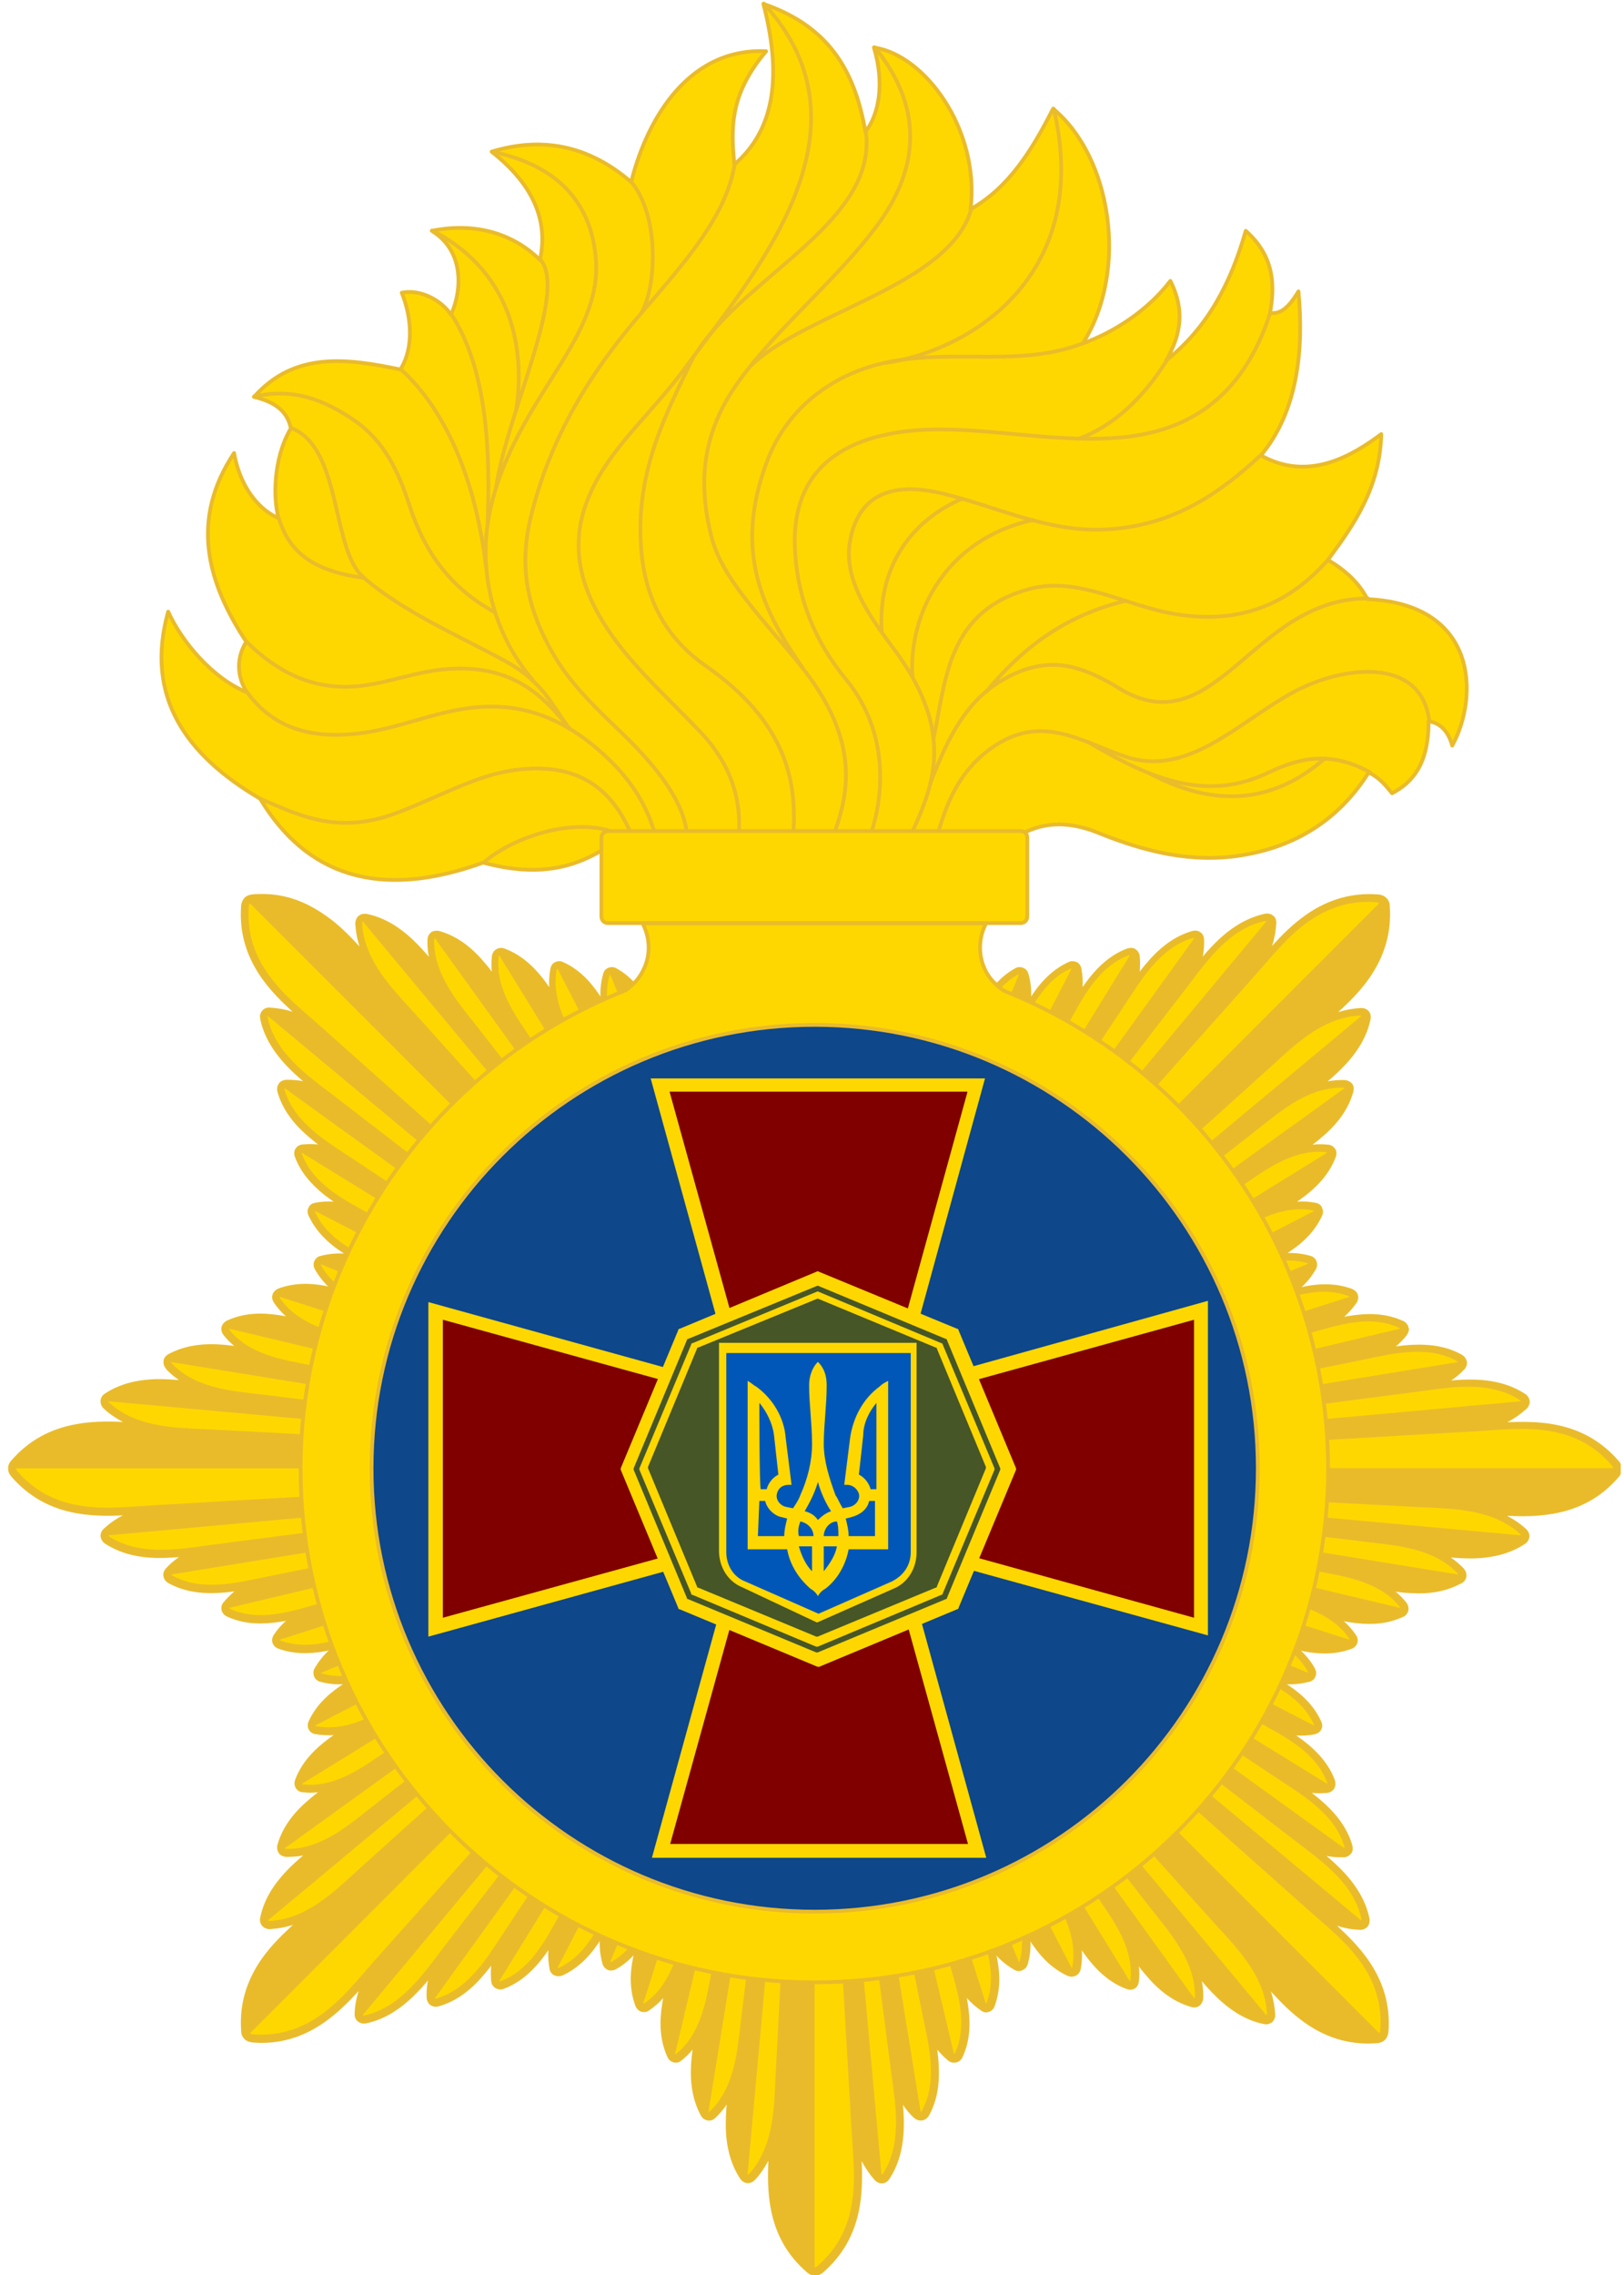 <svg width="125" height="175" viewBox="0 0 125 175" fill="none" xmlns="http://www.w3.org/2000/svg">
<g clip-path="url(#clip0_5_1568)">
<path d="M20.166 68.769C19.907 68.769 19.665 68.769 19.406 68.804C19.182 68.821 18.992 68.907 18.854 69.028C18.837 69.045 18.837 69.045 18.82 69.062C18.681 69.218 18.595 69.408 18.561 69.632V69.649C18.405 71.669 18.923 73.499 20.131 75.225C20.839 76.226 21.668 77.054 22.531 77.831C21.944 77.641 21.34 77.538 20.735 77.503C20.442 77.503 20.27 77.641 20.218 77.71C20.2 77.728 20.2 77.728 20.183 77.745C20.097 77.848 19.959 78.055 20.028 78.383C20.287 79.644 20.96 80.817 22.065 81.991C22.462 82.405 22.893 82.802 23.325 83.165C22.945 83.096 22.565 83.061 22.186 83.061H22.03C21.737 83.078 21.564 83.216 21.478 83.32L21.46 83.355C21.391 83.458 21.271 83.665 21.357 83.993C21.685 85.15 22.375 86.203 23.48 87.204C23.808 87.497 24.136 87.773 24.481 88.032C24.084 87.998 23.618 87.998 23.359 88.032C23.325 88.032 23.307 88.032 23.273 88.032C22.98 88.067 22.824 88.24 22.755 88.343C22.738 88.36 22.738 88.378 22.721 88.395C22.669 88.498 22.6 88.706 22.686 88.947C22.686 88.965 22.703 88.982 22.703 88.999C23.1 90.069 23.843 91.019 24.947 91.899C25.189 92.089 25.43 92.261 25.672 92.434C25.189 92.399 24.723 92.434 24.257 92.52C23.946 92.572 23.808 92.762 23.756 92.883C23.756 92.883 23.756 92.9 23.739 92.9C23.739 92.917 23.722 92.934 23.722 92.952C23.67 93.073 23.635 93.28 23.756 93.521C24.239 94.557 25.034 95.455 26.207 96.249C26.294 96.3 26.38 96.352 26.466 96.421C25.845 96.404 25.241 96.456 24.671 96.611H24.654C24.395 96.68 24.274 96.853 24.222 96.956C24.205 96.974 24.205 97.008 24.188 97.025C24.136 97.146 24.084 97.371 24.239 97.647C24.516 98.13 24.844 98.562 25.258 98.959C25.206 98.941 25.154 98.941 25.103 98.924C23.722 98.648 22.513 98.717 21.443 99.114C21.219 99.2 21.098 99.338 21.029 99.459C21.012 99.494 20.994 99.546 20.977 99.58C20.943 99.701 20.908 99.925 21.064 100.167C21.064 100.184 21.081 100.184 21.081 100.201C21.34 100.581 21.65 100.944 22.013 101.254C21.719 101.203 21.426 101.151 21.115 101.116C19.7 100.944 18.526 101.099 17.473 101.582C17.232 101.703 17.128 101.876 17.076 101.997C17.059 102.031 17.059 102.066 17.042 102.1C17.024 102.221 17.024 102.445 17.197 102.687C17.439 102.998 17.715 103.274 18.026 103.533C17.611 103.481 17.18 103.429 16.731 103.412C15.229 103.343 14.004 103.602 12.951 104.171C12.744 104.292 12.64 104.448 12.606 104.586C12.588 104.62 12.588 104.637 12.588 104.672C12.588 104.689 12.588 104.707 12.588 104.724C12.571 104.845 12.588 105.069 12.795 105.311C12.795 105.311 12.795 105.311 12.795 105.328C13.089 105.639 13.417 105.915 13.779 106.156C13.313 106.122 12.847 106.087 12.381 106.087H12.07C10.465 106.122 9.171 106.484 8.083 107.192C7.911 107.296 7.824 107.434 7.772 107.572C7.755 107.624 7.738 107.693 7.738 107.744C7.738 107.762 7.738 107.762 7.738 107.779C7.738 107.9 7.755 108.141 7.997 108.366C8.428 108.763 8.929 109.108 9.464 109.384C8.221 109.315 6.978 109.35 5.926 109.54C3.837 109.902 2.18 110.834 0.851 112.37C0.695 112.543 0.626 112.75 0.626 112.888C0.626 112.923 0.626 112.957 0.626 112.992C0.626 113.199 0.713 113.389 0.868 113.579C2.197 115.115 3.854 116.047 5.926 116.41C6.978 116.599 8.221 116.634 9.464 116.565C8.912 116.841 8.428 117.186 7.997 117.583C7.755 117.808 7.738 118.049 7.738 118.136C7.738 118.187 7.738 118.222 7.755 118.256C7.79 118.395 7.859 118.584 8.083 118.74C9.171 119.447 10.465 119.81 12.07 119.844H12.381C12.847 119.844 13.313 119.81 13.779 119.775C13.4 120.034 13.072 120.311 12.778 120.638C12.571 120.863 12.554 121.105 12.571 121.156C12.571 121.208 12.571 121.243 12.588 121.294C12.623 121.415 12.692 121.622 12.968 121.778C14.021 122.365 15.246 122.606 16.748 122.537C17.197 122.52 17.611 122.468 18.043 122.416C17.732 122.675 17.456 122.951 17.197 123.262C17.024 123.469 17.024 123.676 17.042 123.797C17.042 123.849 17.059 123.918 17.093 123.97C17.145 124.091 17.249 124.246 17.473 124.35C18.526 124.833 19.7 124.988 21.115 124.816C21.426 124.781 21.719 124.729 22.013 124.678C21.65 125.006 21.34 125.351 21.081 125.748C20.908 126.007 20.943 126.248 20.96 126.3C20.96 126.335 20.977 126.369 20.994 126.421C21.046 126.542 21.167 126.732 21.426 126.818C22.496 127.215 23.704 127.267 25.085 127.008C25.154 126.991 25.241 126.973 25.31 126.956C24.861 127.37 24.516 127.819 24.222 128.32C24.084 128.561 24.119 128.751 24.153 128.889C24.153 128.924 24.171 128.941 24.188 128.976C24.239 129.114 24.378 129.286 24.654 129.373C24.671 129.373 24.671 129.373 24.688 129.373C25.223 129.528 25.793 129.58 26.397 129.562C26.328 129.597 26.276 129.649 26.207 129.683C25.034 130.477 24.239 131.358 23.756 132.41C23.635 132.687 23.704 132.911 23.756 133.032C23.756 133.032 23.756 133.049 23.773 133.049C23.825 133.153 23.963 133.343 24.274 133.394C24.291 133.394 24.291 133.394 24.309 133.394C24.637 133.463 24.982 133.481 25.327 133.481C25.448 133.481 25.569 133.481 25.689 133.463C25.448 133.636 25.206 133.809 24.965 133.999C23.86 134.879 23.118 135.828 22.721 136.898C22.721 136.916 22.703 136.933 22.703 136.95C22.617 137.226 22.703 137.416 22.738 137.485C22.738 137.485 22.738 137.485 22.738 137.502C22.738 137.52 22.755 137.537 22.772 137.554C22.841 137.658 22.98 137.83 23.273 137.865C23.29 137.865 23.29 137.865 23.307 137.865C23.515 137.882 23.704 137.9 23.912 137.9C24.101 137.9 24.291 137.882 24.481 137.865C24.136 138.124 23.808 138.4 23.48 138.694C22.375 139.695 21.685 140.748 21.357 141.904C21.271 142.215 21.391 142.439 21.46 142.543C21.478 142.56 21.478 142.577 21.495 142.594C21.581 142.698 21.754 142.819 22.03 142.836H22.186C22.565 142.836 22.945 142.802 23.325 142.733C22.893 143.095 22.479 143.475 22.065 143.906C20.96 145.063 20.287 146.237 20.028 147.514C19.959 147.842 20.097 148.049 20.183 148.153L20.2 148.17C20.304 148.273 20.511 148.411 20.787 148.394C21.374 148.36 21.961 148.256 22.548 148.066C21.702 148.843 20.856 149.672 20.149 150.673C18.94 152.399 18.422 154.228 18.561 156.213C18.561 156.231 18.561 156.265 18.561 156.283C18.578 156.507 18.664 156.697 18.768 156.783C18.768 156.8 18.785 156.8 18.785 156.818C18.802 156.835 18.837 156.869 18.854 156.887C18.975 156.99 19.13 157.059 19.32 157.094C19.355 157.094 19.389 157.111 19.424 157.111C19.648 157.128 19.872 157.146 20.097 157.146C21.858 157.146 23.463 156.628 24.999 155.54C26 154.833 26.829 154.004 27.605 153.158C27.416 153.745 27.312 154.315 27.295 154.902C27.277 155.212 27.433 155.402 27.502 155.454C27.571 155.523 27.657 155.575 27.744 155.609C27.83 155.644 27.933 155.661 28.002 155.661C28.037 155.661 28.14 155.644 28.175 155.644C29.435 155.385 30.609 154.712 31.765 153.607C32.18 153.21 32.577 152.779 32.939 152.347C32.853 152.779 32.818 153.227 32.836 153.659C32.853 153.97 33.008 154.142 33.094 154.211C33.146 154.263 33.215 154.28 33.284 154.315C33.405 154.367 33.509 154.384 33.681 154.349C33.716 154.349 33.733 154.332 33.768 154.332C34.924 154.004 35.977 153.314 36.978 152.209C37.272 151.881 37.548 151.553 37.807 151.208C37.772 151.605 37.772 152.002 37.807 152.399C37.841 152.709 38.031 152.865 38.135 152.934C38.187 152.968 38.255 152.986 38.307 153.003C38.376 153.02 38.445 153.037 38.497 153.037C38.566 153.037 38.704 153.02 38.773 152.986C39.843 152.589 40.793 151.846 41.673 150.742C41.863 150.5 42.036 150.258 42.208 150.017C42.174 150.5 42.208 150.966 42.295 151.432C42.295 151.449 42.295 151.449 42.295 151.467C42.364 151.76 42.553 151.898 42.657 151.95H42.674C42.726 151.967 42.778 151.985 42.83 152.002C42.985 152.036 43.123 152.019 43.261 151.967C43.279 151.967 43.296 151.95 43.313 151.95C44.349 151.467 45.246 150.673 46.04 149.499C46.092 149.43 46.127 149.378 46.161 149.309C46.144 149.913 46.213 150.483 46.368 151.035V151.052C46.455 151.346 46.662 151.467 46.765 151.518C46.765 151.518 46.782 151.518 46.782 151.536C46.972 151.605 47.197 151.588 47.404 151.484C47.904 151.208 48.353 150.845 48.767 150.414C48.75 150.483 48.733 150.569 48.716 150.638C48.44 152.019 48.509 153.227 48.906 154.297C49.009 154.556 49.182 154.677 49.303 154.729C49.354 154.746 49.406 154.764 49.458 154.764C49.648 154.798 49.803 154.764 49.941 154.66C49.959 154.643 49.976 154.643 49.993 154.625C50.373 154.367 50.735 154.056 51.046 153.693C50.994 153.987 50.942 154.28 50.908 154.591C50.735 155.989 50.891 157.18 51.374 158.233C51.495 158.492 51.685 158.595 51.805 158.63C51.84 158.647 51.892 158.647 51.926 158.665C52.151 158.682 52.306 158.63 52.461 158.492C52.772 158.25 53.048 157.974 53.307 157.663C53.255 158.078 53.204 158.509 53.186 158.958C53.117 160.442 53.376 161.685 53.946 162.738C54.084 162.98 54.274 163.066 54.412 163.101C54.429 163.101 54.446 163.101 54.464 163.118C54.481 163.118 54.498 163.118 54.515 163.118C54.688 163.135 54.861 163.101 55.068 162.911L55.085 162.893C55.396 162.6 55.672 162.272 55.931 161.892C55.879 162.445 55.862 163.014 55.862 163.601C55.896 165.206 56.259 166.501 56.967 167.588C57.087 167.761 57.225 167.847 57.346 167.899C57.398 167.916 57.467 167.934 57.536 167.934C57.553 167.934 57.553 167.934 57.571 167.934C57.709 167.934 57.916 167.882 58.088 167.709C58.106 167.692 58.106 167.692 58.123 167.675C58.52 167.243 58.848 166.76 59.141 166.208C59.09 167.364 59.09 168.538 59.297 169.746C59.659 171.835 60.591 173.492 62.127 174.804C62.3 174.959 62.507 175.045 62.732 175.045C62.749 175.045 62.766 175.045 62.766 175.045C62.973 175.045 63.163 174.959 63.336 174.821C64.872 173.492 65.804 171.835 66.167 169.763C66.374 168.555 66.374 167.381 66.322 166.242C66.598 166.76 66.926 167.243 67.306 167.675C67.306 167.692 67.323 167.692 67.34 167.709C67.53 167.916 67.737 167.951 67.876 167.951C67.979 167.951 68.083 167.934 68.169 167.882C68.272 167.83 68.376 167.744 68.462 167.606C69.17 166.518 69.532 165.224 69.567 163.618C69.584 163.032 69.55 162.462 69.498 161.91C69.74 162.272 70.016 162.6 70.326 162.893C70.344 162.911 70.361 162.928 70.378 162.928C70.551 163.083 70.741 163.118 70.862 163.118C70.862 163.118 70.862 163.118 70.879 163.118H70.896C71.034 163.118 71.155 163.066 71.259 162.997C71.345 162.945 71.431 162.859 71.5 162.738C72.087 161.685 72.329 160.46 72.26 158.958C72.243 158.509 72.191 158.095 72.139 157.663C72.398 157.974 72.674 158.25 72.985 158.509C73.14 158.63 73.278 158.682 73.485 158.665C73.641 158.665 73.796 158.595 73.9 158.492C73.969 158.44 74.038 158.354 74.089 158.233C74.573 157.197 74.728 156.006 74.555 154.591C74.521 154.28 74.469 153.987 74.417 153.693C74.745 154.056 75.091 154.367 75.488 154.643C75.522 154.66 75.557 154.694 75.608 154.712C75.626 154.729 75.643 154.729 75.66 154.746C75.816 154.815 75.936 154.815 76.092 154.764C76.213 154.729 76.316 154.677 76.385 154.591C76.454 154.522 76.523 154.436 76.558 154.315C76.955 153.227 77.024 152.036 76.748 150.655C76.73 150.586 76.713 150.5 76.696 150.431C77.11 150.88 77.559 151.225 78.059 151.518C78.232 151.622 78.405 151.657 78.612 151.588C78.646 151.588 78.664 151.57 78.698 151.553C78.819 151.501 79.026 151.38 79.112 151.07C79.268 150.517 79.337 149.948 79.32 149.344C79.354 149.413 79.406 149.464 79.44 149.533C80.234 150.707 81.115 151.501 82.168 151.985C82.237 152.019 82.409 152.054 82.496 152.054C82.547 152.054 82.616 152.036 82.685 152.019C82.703 152.019 82.72 152.002 82.754 152.002C82.772 152.002 82.772 151.985 82.789 151.985C82.789 151.985 82.806 151.985 82.806 151.967H82.823C82.927 151.915 83.134 151.76 83.186 151.449C83.272 150.983 83.307 150.517 83.272 150.034C83.445 150.276 83.618 150.517 83.807 150.759C84.688 151.864 85.637 152.606 86.725 153.003C86.794 153.02 86.914 153.055 86.983 153.055C87.052 153.055 87.139 153.037 87.208 153.02H87.225C87.242 153.003 87.277 153.003 87.294 152.986C87.311 152.968 87.346 152.968 87.363 152.951C87.467 152.882 87.622 152.727 87.657 152.433C87.708 152.036 87.708 151.657 87.657 151.26C87.915 151.605 88.192 151.933 88.485 152.261C89.486 153.365 90.539 154.056 91.696 154.384C91.73 154.384 91.748 154.401 91.782 154.401C91.955 154.436 92.075 154.401 92.196 154.367C92.213 154.367 92.231 154.349 92.248 154.332C92.265 154.315 92.3 154.297 92.317 154.297C92.334 154.28 92.352 154.263 92.369 154.246C92.472 154.142 92.593 153.987 92.611 153.711C92.628 153.279 92.593 152.848 92.507 152.399C92.87 152.83 93.249 153.245 93.681 153.659C94.837 154.764 96.011 155.437 97.271 155.696C97.288 155.696 97.305 155.696 97.34 155.713C97.53 155.73 97.633 155.713 97.754 155.644C97.806 155.627 97.841 155.592 97.892 155.575C97.91 155.558 97.927 155.54 97.944 155.523L97.962 155.506C98.048 155.402 98.169 155.23 98.151 154.953C98.117 154.367 98.013 153.78 97.823 153.193C98.6 154.039 99.429 154.884 100.43 155.592C101.966 156.68 103.571 157.197 105.332 157.197C105.556 157.197 105.781 157.18 106.022 157.163C106.247 157.146 106.437 157.059 106.575 156.938C106.592 156.921 106.609 156.904 106.627 156.887C106.713 156.8 106.799 156.645 106.851 156.421C106.851 156.386 106.868 156.352 106.868 156.317C107.024 154.297 106.506 152.468 105.297 150.742C104.59 149.741 103.761 148.912 102.915 148.135C103.502 148.325 104.072 148.429 104.659 148.446C104.814 148.463 104.969 148.411 105.056 148.36C105.246 148.273 105.366 148.101 105.401 147.894C105.418 147.79 105.436 147.687 105.401 147.548C105.142 146.288 104.469 145.115 103.364 143.941C102.967 143.527 102.536 143.13 102.104 142.767C102.484 142.836 102.864 142.871 103.243 142.871H103.399C103.709 142.871 103.882 142.698 103.968 142.612C103.986 142.595 103.986 142.577 104.003 142.577C104.072 142.474 104.175 142.267 104.089 141.956C103.761 140.799 103.053 139.746 101.966 138.745C101.638 138.452 101.31 138.176 100.965 137.917C101.362 137.951 101.759 137.951 102.156 137.917C102.415 137.882 102.57 137.744 102.656 137.641C102.691 137.589 102.726 137.537 102.743 137.468C102.795 137.347 102.812 137.175 102.743 136.933C102.346 135.863 101.604 134.913 100.499 134.033C100.257 133.843 100.016 133.671 99.774 133.498C100.257 133.532 100.723 133.498 101.189 133.412C101.207 133.412 101.207 133.412 101.224 133.394C101.517 133.325 101.655 133.135 101.707 133.032C101.707 133.015 101.724 132.997 101.724 132.98C101.776 132.859 101.811 132.652 101.69 132.41C101.207 131.358 100.413 130.477 99.239 129.683C99.17 129.649 99.118 129.597 99.049 129.562C99.653 129.58 100.223 129.511 100.758 129.373H100.775C101.086 129.286 101.207 129.079 101.258 128.958V128.941C101.31 128.82 101.345 128.596 101.207 128.354V128.337C100.93 127.836 100.568 127.388 100.136 126.973C100.205 126.991 100.292 127.008 100.361 127.025C101.742 127.301 102.95 127.232 104.02 126.835C104.279 126.749 104.4 126.559 104.452 126.438C104.469 126.404 104.469 126.386 104.486 126.352C104.521 126.231 104.538 126.007 104.365 125.765C104.106 125.385 103.796 125.023 103.433 124.712C103.727 124.764 104.02 124.816 104.331 124.85C105.746 125.023 106.92 124.867 107.973 124.384H107.99C108.249 124.263 108.335 124.073 108.387 123.953C108.387 123.935 108.404 123.901 108.404 123.884C108.422 123.763 108.439 123.538 108.266 123.297L108.249 123.279C108.007 122.969 107.731 122.693 107.421 122.434C107.835 122.503 108.266 122.537 108.715 122.554C108.87 122.554 109.026 122.572 109.164 122.572C110.458 122.572 111.529 122.313 112.478 121.795C112.478 121.795 112.478 121.795 112.495 121.795C112.737 121.657 112.823 121.467 112.858 121.329C112.875 121.294 112.875 121.243 112.875 121.208C112.875 121.087 112.858 120.88 112.685 120.69C112.685 120.673 112.668 120.673 112.668 120.656C112.374 120.345 112.029 120.052 111.667 119.81C112.133 119.844 112.599 119.879 113.065 119.879C113.151 119.879 113.272 119.879 113.376 119.879C114.981 119.844 116.275 119.482 117.363 118.774C117.535 118.671 117.622 118.533 117.674 118.395C117.691 118.325 117.708 118.274 117.725 118.205C117.725 118.049 117.691 117.842 117.466 117.618C117.035 117.221 116.552 116.893 115.999 116.599C116.396 116.617 116.811 116.634 117.208 116.634C118.053 116.634 118.813 116.565 119.538 116.444C121.626 116.082 123.283 115.149 124.595 113.613C124.751 113.441 124.82 113.251 124.837 113.026C124.837 113.009 124.837 112.992 124.837 112.975C124.837 112.785 124.768 112.595 124.63 112.422C124.63 112.405 124.613 112.405 124.595 112.388C123.266 110.851 121.609 109.919 119.538 109.557C118.485 109.367 117.259 109.35 116.017 109.402C116.552 109.125 117.035 108.78 117.484 108.383C117.708 108.176 117.743 107.934 117.743 107.848C117.743 107.796 117.743 107.744 117.725 107.693C117.691 107.555 117.622 107.382 117.397 107.227C116.31 106.519 115.015 106.156 113.41 106.122C112.823 106.105 112.254 106.139 111.701 106.191C112.064 105.949 112.392 105.673 112.685 105.362L112.702 105.345C112.892 105.138 112.927 104.931 112.91 104.793C112.91 104.758 112.91 104.724 112.892 104.689C112.858 104.568 112.771 104.361 112.513 104.206C111.46 103.619 110.234 103.377 108.732 103.446C108.284 103.464 107.869 103.516 107.438 103.567C107.748 103.308 108.025 103.032 108.266 102.722C108.266 102.704 108.284 102.704 108.284 102.687C108.318 102.652 108.335 102.618 108.353 102.566C108.353 102.549 108.37 102.549 108.37 102.532C108.456 102.376 108.473 102.238 108.404 102.083C108.404 102.066 108.387 102.031 108.387 102.014C108.335 101.893 108.232 101.72 108.007 101.617C106.954 101.133 105.781 100.978 104.365 101.151C104.055 101.185 103.761 101.237 103.468 101.289C103.83 100.961 104.141 100.616 104.4 100.236C104.4 100.236 104.4 100.219 104.417 100.219C104.572 99.96 104.555 99.735 104.521 99.632C104.521 99.615 104.503 99.597 104.503 99.563C104.452 99.425 104.331 99.269 104.072 99.148C103.002 98.751 101.776 98.682 100.413 98.959C100.343 98.976 100.257 98.993 100.188 99.01C100.637 98.596 100.982 98.147 101.276 97.647C101.431 97.371 101.379 97.129 101.327 97.008C101.327 96.991 101.327 96.991 101.31 96.974C101.258 96.853 101.12 96.663 100.827 96.594C100.274 96.439 99.705 96.369 99.101 96.387C99.17 96.352 99.239 96.3 99.308 96.249C100.482 95.455 101.276 94.574 101.759 93.521C101.862 93.297 101.845 93.124 101.793 93.004C101.776 92.952 101.759 92.917 101.742 92.865C101.742 92.865 101.742 92.865 101.742 92.848C101.673 92.727 101.535 92.572 101.258 92.52H101.241C100.792 92.434 100.309 92.399 99.843 92.434C100.085 92.261 100.326 92.089 100.568 91.899C101.673 91.019 102.415 90.069 102.812 88.999C102.812 88.982 102.829 88.965 102.829 88.965C102.898 88.74 102.864 88.567 102.812 88.447C102.795 88.412 102.777 88.378 102.743 88.343C102.674 88.24 102.518 88.084 102.242 88.05H102.225C101.845 88.015 101.448 87.998 101.034 88.05C101.379 87.791 101.707 87.514 102.035 87.221C103.14 86.22 103.83 85.167 104.158 84.01C104.193 83.907 104.193 83.803 104.193 83.717C104.193 83.475 104.055 83.286 103.847 83.182C103.761 83.13 103.64 83.096 103.485 83.078H103.33C102.95 83.078 102.57 83.113 102.19 83.182C102.622 82.82 103.036 82.44 103.45 82.008C104.555 80.852 105.228 79.678 105.487 78.418C105.556 78.09 105.436 77.883 105.349 77.779L105.332 77.762C105.315 77.745 105.297 77.728 105.297 77.728C105.211 77.641 105.038 77.538 104.745 77.538C104.158 77.572 103.589 77.676 103.002 77.848C103.847 77.089 104.676 76.26 105.384 75.259C106.592 73.533 107.11 71.703 106.972 69.718C106.972 69.684 106.972 69.667 106.972 69.632C106.954 69.408 106.868 69.218 106.713 69.08C106.713 69.08 106.713 69.08 106.696 69.062L106.678 69.045C106.575 68.942 106.385 68.838 106.109 68.804C106.109 68.804 106.109 68.804 106.091 68.804C104.089 68.648 102.242 69.166 100.516 70.374C99.515 71.082 98.669 71.911 97.91 72.774C98.1 72.187 98.203 71.6 98.238 71.013C98.255 70.754 98.151 70.564 98.048 70.478C98.031 70.461 98.013 70.443 97.979 70.426C97.858 70.323 97.703 70.271 97.53 70.271C97.495 70.271 97.392 70.288 97.357 70.288C96.097 70.564 94.924 71.22 93.75 72.325C93.335 72.722 92.939 73.153 92.576 73.585C92.662 73.136 92.697 72.705 92.68 72.273C92.662 71.98 92.524 71.807 92.472 71.772C92.455 71.755 92.421 71.738 92.403 71.721L92.386 71.703C92.265 71.617 92.127 71.583 91.989 71.583C91.937 71.583 91.817 71.6 91.765 71.617C90.608 71.945 89.555 72.653 88.554 73.74C88.261 74.068 87.985 74.396 87.726 74.741C87.76 74.344 87.76 73.947 87.726 73.55C87.691 73.24 87.501 73.084 87.398 73.015C87.38 72.998 87.363 72.998 87.346 72.981C87.26 72.929 87.139 72.912 87.035 72.912C86.966 72.912 86.828 72.946 86.759 72.963C85.689 73.361 84.74 74.103 83.859 75.207C83.669 75.449 83.497 75.691 83.324 75.932C83.359 75.449 83.324 74.983 83.238 74.517C83.186 74.224 83.013 74.085 82.893 74.016C82.875 74.016 82.875 73.999 82.858 73.999C82.858 73.999 82.858 73.999 82.841 73.999C82.806 73.982 82.772 73.965 82.737 73.965C82.565 73.913 82.409 73.93 82.254 73.999C82.237 73.999 82.237 74.016 82.219 74.016C81.184 74.5 80.286 75.294 79.492 76.468C79.458 76.537 79.406 76.588 79.371 76.657C79.389 76.053 79.32 75.484 79.164 74.931C79.078 74.621 78.871 74.483 78.75 74.448C78.715 74.431 78.681 74.431 78.646 74.413C78.457 74.362 78.284 74.396 78.146 74.482C78.129 74.482 78.129 74.5 78.111 74.5C77.611 74.776 77.162 75.138 76.748 75.57H48.819C48.405 75.121 47.939 74.759 47.438 74.482C47.283 74.396 47.128 74.362 46.938 74.413C46.903 74.413 46.852 74.431 46.817 74.448C46.696 74.5 46.489 74.621 46.42 74.931C46.265 75.484 46.196 76.053 46.213 76.657C46.178 76.588 46.127 76.537 46.092 76.468C45.298 75.294 44.418 74.5 43.365 74.016C43.347 74.016 43.347 74.016 43.33 73.999C43.175 73.93 43.02 73.913 42.847 73.965C42.795 73.982 42.761 73.999 42.709 74.016C42.588 74.085 42.415 74.224 42.364 74.517C42.277 74.983 42.243 75.449 42.277 75.932C42.105 75.691 41.932 75.449 41.742 75.207C40.862 74.103 39.913 73.361 38.825 72.963C38.687 72.912 38.549 72.894 38.376 72.946C38.29 72.963 38.221 72.998 38.152 73.05C38.048 73.119 37.893 73.274 37.858 73.568C37.824 73.965 37.807 74.344 37.858 74.741C37.6 74.396 37.323 74.068 37.03 73.74C36.029 72.635 34.976 71.945 33.819 71.617C33.664 71.583 33.509 71.583 33.336 71.634C33.302 71.652 33.284 71.652 33.25 71.669C33.233 71.686 33.215 71.686 33.198 71.703C33.181 71.721 33.163 71.721 33.163 71.738C33.077 71.807 32.905 71.98 32.905 72.308C32.887 72.739 32.922 73.171 33.008 73.602C32.646 73.171 32.266 72.756 31.834 72.342C30.678 71.237 29.504 70.564 28.244 70.305C28.089 70.271 27.916 70.288 27.744 70.357C27.744 70.357 27.726 70.357 27.726 70.374C27.692 70.392 27.657 70.426 27.623 70.443C27.623 70.443 27.623 70.443 27.605 70.443C27.588 70.461 27.588 70.461 27.571 70.478C27.485 70.564 27.346 70.754 27.346 71.065C27.381 71.652 27.485 72.239 27.674 72.808C26.898 71.962 26.069 71.117 25.068 70.426C23.463 69.304 21.927 68.769 20.166 68.769Z" fill="#E9BB2B"/>
<path d="M124.15 112.938V112.936C124.15 112.869 124.12 112.8 124.057 112.725C124.057 112.723 124.055 112.723 124.055 112.721C122.877 111.349 121.359 110.441 119.342 110.09C117.417 109.754 115.577 109.981 113.706 110.09L65.873 112.867L63.414 112.873V112.938H124.15Z" fill="#FFD700"/>
<path d="M1.24 112.948H61.977V113.013L59.517 113.019L11.684 115.798C9.813 115.907 7.973 116.134 6.049 115.798C4.033 115.447 2.513 114.539 1.335 113.167C1.335 113.167 1.335 113.167 1.335 113.165C1.272 113.09 1.242 113.021 1.242 112.952C1.24 112.95 1.24 112.948 1.24 112.948Z" fill="#FFD700"/>
<path d="M62.703 174.4H62.705C62.772 174.4 62.841 174.371 62.916 174.308C62.918 174.308 62.918 174.306 62.92 174.306C64.292 173.127 65.2 171.609 65.551 169.592C65.887 167.667 65.66 165.828 65.551 163.956L62.774 116.124L62.768 113.664H62.703V174.4C62.701 174.4 62.701 174.4 62.703 174.4Z" fill="#FFD700"/>
<path d="M106.15 69.487C106.1 69.438 106.031 69.41 105.932 69.402C105.93 69.402 105.93 69.402 105.928 69.402C104.126 69.266 102.409 69.698 100.735 70.875C99.136 71.998 97.997 73.459 96.75 74.86L64.892 110.648L63.157 112.393L63.202 112.438L106.15 69.487C106.15 69.489 106.15 69.489 106.15 69.487Z" fill="#FFD700"/>
<path d="M106.155 156.394C106.205 156.345 106.232 156.276 106.24 156.177C106.24 156.175 106.24 156.175 106.24 156.173C106.377 154.371 105.944 152.653 104.768 150.98C103.645 149.381 102.184 148.242 100.782 146.994L64.995 115.137L63.25 113.402L63.204 113.447L106.155 156.394C106.155 156.396 106.155 156.396 106.155 156.394Z" fill="#FFD700"/>
<path d="M19.239 69.491L62.186 112.438L62.14 112.484L60.395 110.749L24.608 78.891C23.208 77.644 21.748 76.505 20.622 74.906C19.446 73.232 19.014 71.514 19.15 69.712V69.71C19.158 69.612 19.187 69.543 19.235 69.493C19.237 69.493 19.237 69.491 19.239 69.491Z" fill="#FFD700"/>
<path d="M19.245 156.404C19.245 156.406 19.247 156.406 19.245 156.404C19.294 156.453 19.363 156.481 19.462 156.489C19.464 156.489 19.464 156.489 19.466 156.489C21.268 156.625 22.985 156.193 24.659 155.016C26.258 153.893 27.397 152.432 28.645 151.031L60.502 115.243L62.237 113.498L62.192 113.453L19.245 156.404Z" fill="#FFD700"/>
<path d="M24.703 97.249L62.016 112.705L62.004 112.733L60.492 112.109L30.632 101.08C29.464 100.648 28.295 100.275 27.17 99.647C25.991 98.99 25.214 98.228 24.724 97.364C24.697 97.314 24.691 97.279 24.703 97.249Z" fill="#FFD700"/>
<path d="M100.674 128.674L63.36 113.218L63.372 113.191L64.884 113.814L94.744 124.841C95.913 125.273 97.081 125.646 98.206 126.274C99.385 126.931 100.163 127.693 100.652 128.558C100.68 128.609 100.686 128.645 100.674 128.674Z" fill="#FFD700"/>
<path d="M78.425 74.967L62.969 112.281L62.942 112.269L63.566 110.757L74.592 80.897C75.024 79.728 75.397 78.56 76.025 77.435C76.683 76.256 77.444 75.478 78.309 74.989C78.358 74.961 78.396 74.955 78.425 74.967C78.424 74.967 78.424 74.967 78.425 74.967Z" fill="#FFD700"/>
<path d="M46.967 150.923C46.996 150.934 47.032 150.928 47.077 150.903H47.079C47.944 150.413 48.704 149.636 49.363 148.457C49.991 147.332 50.366 146.163 50.796 144.995L61.823 115.135L62.446 113.623L62.419 113.611L46.967 150.923Z" fill="#FFD700"/>
<path d="M24.718 128.676L62.032 113.22L62.044 113.248L60.534 113.876L31.621 127.194C30.49 127.715 29.398 128.275 28.159 128.627C26.86 128.994 25.772 129.008 24.815 128.741C24.76 128.728 24.73 128.706 24.718 128.676C24.718 128.678 24.718 128.678 24.718 128.676Z" fill="#FFD700"/>
<path d="M100.672 97.213L63.358 112.669L63.347 112.642L64.857 112.014L93.769 98.698C94.9 98.177 95.992 97.616 97.231 97.265C98.53 96.897 99.618 96.884 100.575 97.15C100.63 97.162 100.66 97.184 100.672 97.213C100.672 97.211 100.672 97.211 100.672 97.213Z" fill="#FFD700"/>
<path d="M46.963 74.967L62.419 112.281L62.391 112.292L61.763 110.782L48.447 81.87C47.926 80.739 47.365 79.647 47.014 78.408C46.647 77.109 46.633 76.021 46.9 75.064C46.911 75.01 46.933 74.981 46.963 74.967Z" fill="#FFD700"/>
<path d="M78.427 150.922L62.971 113.609L62.999 113.597L63.627 115.107L76.943 144.02C77.464 145.151 78.025 146.242 78.376 147.482C78.743 148.781 78.757 149.868 78.491 150.826C78.479 150.879 78.457 150.909 78.427 150.922Z" fill="#FFD700"/>
<path d="M24.264 93.161L60.159 111.675L60.145 111.7L58.69 110.952L29.853 97.474C28.724 96.947 27.59 96.477 26.523 95.757C25.403 95.003 24.691 94.179 24.274 93.277C24.253 93.226 24.251 93.191 24.264 93.161Z" fill="#FFD700"/>
<path d="M23.244 88.678L57.63 109.862L57.614 109.888L56.221 109.031L28.491 93.402C27.405 92.79 26.311 92.235 25.301 91.436C24.241 90.599 23.595 89.724 23.248 88.793C23.228 88.741 23.228 88.706 23.244 88.678Z" fill="#FFD700"/>
<path d="M21.913 83.712L56.728 108.806L56.71 108.83L55.299 107.816L27.093 89.097C25.99 88.364 24.87 87.689 23.864 86.767C22.808 85.802 22.194 84.833 21.907 83.832C21.89 83.777 21.894 83.739 21.913 83.712C21.913 83.714 21.913 83.714 21.913 83.712Z" fill="#FFD700"/>
<path d="M20.625 78.165L56.28 107.865L56.258 107.891L54.811 106.691L25.802 84.363C24.667 83.489 23.512 82.677 22.494 81.608C21.428 80.486 20.84 79.397 20.607 78.295C20.595 78.234 20.601 78.193 20.625 78.165Z" fill="#FFD700"/>
<path d="M101.13 93.159C101.13 93.157 101.13 93.157 101.13 93.159C101.114 93.131 101.084 93.114 101.031 93.102H101.029C100.052 92.918 98.968 93.021 97.705 93.495C96.499 93.949 95.459 94.598 94.375 95.212L66.675 110.893L65.222 111.645L65.236 111.671L101.13 93.159Z" fill="#FFD700"/>
<path d="M102.15 88.674C102.133 88.649 102.101 88.631 102.048 88.625H102.046C101.059 88.516 99.985 88.7 98.761 89.27C97.593 89.815 96.606 90.542 95.571 91.236L69.14 108.974L67.748 109.835L67.764 109.861L102.15 88.674Z" fill="#FFD700"/>
<path d="M103.481 83.71C103.461 83.684 103.426 83.67 103.368 83.668H103.366C102.302 83.641 101.175 83.927 99.92 84.628C98.722 85.297 97.733 86.142 96.691 86.957L70.06 107.762L68.651 108.781L68.668 108.805L103.481 83.71Z" fill="#FFD700"/>
<path d="M104.77 78.161C104.746 78.135 104.707 78.121 104.643 78.124H104.641C103.491 78.175 102.296 78.57 100.994 79.42C99.752 80.234 98.747 81.219 97.685 82.176L70.534 106.631L69.091 107.837L69.112 107.863L104.77 78.161Z" fill="#FFD700"/>
<path d="M101.126 132.728L65.232 114.215L65.246 114.189L66.7 114.937L95.536 128.415C96.665 128.942 97.798 129.412 98.866 130.133C99.985 130.887 100.698 131.71 101.114 132.612C101.138 132.663 101.14 132.699 101.126 132.728Z" fill="#FFD700"/>
<path d="M102.146 137.211L67.76 116.027L67.776 116.001L69.17 116.858L96.9 132.488C97.985 133.1 99.079 133.654 100.09 134.454C101.15 135.291 101.795 136.165 102.142 137.097C102.162 137.148 102.162 137.184 102.146 137.211Z" fill="#FFD700"/>
<path d="M103.477 142.178L68.662 117.083L68.68 117.059L70.091 118.074L98.295 136.793C99.399 137.525 100.518 138.2 101.525 139.122C102.581 140.087 103.195 141.057 103.481 142.057C103.499 142.111 103.497 142.15 103.477 142.178C103.477 142.176 103.477 142.176 103.477 142.178Z" fill="#FFD700"/>
<path d="M104.766 147.724L69.111 118.024L69.132 117.999L70.579 119.199L99.588 141.526C100.723 142.401 101.878 143.212 102.897 144.282C103.962 145.403 104.551 146.493 104.784 147.594C104.795 147.655 104.79 147.697 104.766 147.724Z" fill="#FFD700"/>
<path d="M24.26 132.73C24.276 132.758 24.306 132.776 24.359 132.788H24.361C25.338 132.971 26.422 132.869 27.685 132.395C28.891 131.941 29.931 131.291 31.015 130.678L58.716 114.996L60.168 114.244L60.155 114.219L24.26 132.73Z" fill="#FFD700"/>
<path d="M23.24 137.215C23.258 137.241 23.289 137.259 23.343 137.264H23.345C24.331 137.373 25.405 137.189 26.629 136.619C27.798 136.074 28.785 135.348 29.819 134.653L56.25 116.915L57.642 116.054L57.626 116.029L23.24 137.215C23.24 137.213 23.24 137.213 23.24 137.215Z" fill="#FFD700"/>
<path d="M21.91 142.18C21.929 142.205 21.965 142.219 22.022 142.221H22.024C23.088 142.249 24.215 141.963 25.471 141.262C26.669 140.593 27.66 139.748 28.7 138.933L55.33 118.127L56.74 117.109L56.722 117.085L21.91 142.18Z" fill="#FFD700"/>
<path d="M20.62 147.727C20.62 147.729 20.622 147.729 20.62 147.727C20.644 147.752 20.684 147.766 20.747 147.764H20.749C21.9 147.713 23.094 147.318 24.395 146.467C25.636 145.654 26.641 144.669 27.703 143.712L54.855 119.258L56.298 118.052L56.276 118.027L20.62 147.727Z" fill="#FFD700"/>
<path d="M103.864 126.132C103.872 126.102 103.864 126.067 103.834 126.023V126.021C103.274 125.2 102.435 124.507 101.205 123.951C100.03 123.418 98.836 123.143 97.636 122.81L66.961 114.31L65.401 113.814L65.391 113.842L103.864 126.132Z" fill="#FFD700"/>
<path d="M107.756 123.682C107.762 123.652 107.752 123.617 107.719 123.575C107.719 123.575 107.719 123.573 107.717 123.573C107.095 122.798 106.207 122.17 104.94 121.708C103.73 121.266 102.516 121.082 101.294 120.841L70.062 114.695L68.469 114.32L68.463 114.347L107.756 123.682Z" fill="#FFD700"/>
<path d="M112.208 121.112C112.212 121.078 112.196 121.043 112.156 121.001C112.156 121.001 112.156 120.999 112.154 120.999C111.422 120.228 110.421 119.633 109.039 119.241C107.719 118.866 106.422 118.765 105.109 118.603L71.566 114.483L69.849 114.207L69.845 114.237L112.208 121.112Z" fill="#FFD700"/>
<path d="M117.042 118.1C117.044 118.064 117.024 118.027 116.979 117.985C116.979 117.985 116.979 117.983 116.977 117.983C116.128 117.205 115.003 116.641 113.481 116.321C112.028 116.017 110.621 116.005 109.193 115.93L72.701 114.023L70.83 113.856L70.828 113.889L117.042 118.1Z" fill="#FFD700"/>
<path d="M75.881 154.108L63.591 115.636L63.619 115.626L64.12 117.184L74.979 147.107C75.403 148.277 75.873 149.412 76.12 150.676C76.379 152 76.3 153.086 75.956 154.017C75.934 154.071 75.911 154.098 75.881 154.108Z" fill="#FFD700"/>
<path d="M73.431 158.001L64.097 118.708L64.124 118.702L64.505 120.293L73.062 150.95C73.398 152.15 73.779 153.317 73.929 154.596C74.087 155.936 73.925 157.012 73.512 157.916C73.489 157.967 73.463 157.993 73.431 158.001Z" fill="#FFD700"/>
<path d="M70.861 162.452L63.988 120.092L64.018 120.088L64.3 121.803L71.007 154.983C71.27 156.282 71.584 157.549 71.645 158.913C71.71 160.342 71.458 161.462 70.952 162.371C70.925 162.423 70.895 162.447 70.861 162.452Z" fill="#FFD700"/>
<path d="M67.851 167.286L63.641 121.072L63.674 121.07L63.848 122.942L68.573 159.242C68.759 160.664 69.002 162.053 68.964 163.53C68.925 165.075 68.57 166.262 67.958 167.205C67.924 167.257 67.891 167.28 67.857 167.284C67.851 167.286 67.851 167.286 67.851 167.286Z" fill="#FFD700"/>
<path d="M21.526 99.758C21.517 99.787 21.526 99.823 21.556 99.866V99.868C22.117 100.689 22.956 101.382 24.185 101.939C25.36 102.472 26.554 102.746 27.754 103.08L58.429 111.58L59.989 112.075L59.999 112.047L21.526 99.758Z" fill="#FFD700"/>
<path d="M17.634 102.208C17.628 102.237 17.638 102.273 17.671 102.314C17.671 102.314 17.671 102.316 17.673 102.316C18.295 103.092 19.183 103.72 20.451 104.181C21.661 104.624 22.875 104.807 24.097 105.048L55.328 111.195L56.921 111.57L56.927 111.542L17.634 102.208Z" fill="#FFD700"/>
<path d="M13.183 104.777C13.179 104.811 13.194 104.846 13.234 104.888C13.234 104.888 13.234 104.89 13.236 104.89C13.968 105.662 14.969 106.256 16.351 106.649C17.671 107.024 18.968 107.124 20.281 107.286L53.824 111.406L55.542 111.682L55.545 111.653L13.183 104.777Z" fill="#FFD700"/>
<path d="M8.348 107.79C8.346 107.825 8.366 107.863 8.412 107.904C8.412 107.904 8.412 107.906 8.414 107.906C9.262 108.684 10.387 109.249 11.909 109.568C13.362 109.872 14.77 109.884 16.197 109.959L52.687 111.866L54.559 112.034L54.56 112L8.348 107.79C8.348 107.788 8.348 107.788 8.348 107.79Z" fill="#FFD700"/>
<path d="M82.478 74.513L63.964 110.407L63.939 110.393L64.687 108.939L78.165 80.103C78.692 78.974 79.162 77.841 79.882 76.773C80.636 75.654 81.46 74.941 82.362 74.525C82.413 74.501 82.45 74.499 82.478 74.513Z" fill="#FFD700"/>
<path d="M86.963 73.493L65.778 107.879L65.753 107.863L66.609 106.469L82.239 78.739C82.851 77.654 83.406 76.56 84.205 75.549C85.042 74.489 85.917 73.844 86.848 73.496C86.898 73.477 86.935 73.477 86.963 73.493Z" fill="#FFD700"/>
<path d="M91.927 72.164L66.832 106.976L66.809 106.959L67.823 105.547L86.542 77.344C87.275 76.24 87.95 75.121 88.872 74.114C89.837 73.058 90.806 72.444 91.807 72.158C91.862 72.14 91.9 72.142 91.927 72.164C91.927 72.162 91.927 72.162 91.927 72.164Z" fill="#FFD700"/>
<path d="M97.476 70.873L67.774 106.53L67.748 106.509L68.949 105.062L91.276 76.053C92.15 74.918 92.962 73.763 94.031 72.744C95.153 71.678 96.242 71.09 97.344 70.857C97.407 70.843 97.448 70.849 97.476 70.873C97.474 70.873 97.474 70.873 97.476 70.873Z" fill="#FFD700"/>
<path d="M82.482 151.38C82.51 151.365 82.527 151.335 82.539 151.282V151.28C82.723 150.303 82.62 149.219 82.146 147.956C81.692 146.75 81.043 145.709 80.429 144.626L64.746 116.925L63.994 115.472L63.968 115.486L82.482 151.38Z" fill="#FFD700"/>
<path d="M86.965 152.399C86.99 152.381 87.008 152.35 87.014 152.296V152.294C87.123 151.307 86.939 150.234 86.369 149.01C85.824 147.841 85.097 146.854 84.403 145.82L66.665 119.389L65.804 117.997L65.778 118.013L86.965 152.399C86.965 152.401 86.965 152.401 86.965 152.399Z" fill="#FFD700"/>
<path d="M91.929 153.729C91.931 153.729 91.931 153.729 91.929 153.729C91.955 153.709 91.969 153.674 91.971 153.617V153.615C91.998 152.551 91.712 151.424 91.011 150.168C90.342 148.97 89.497 147.979 88.682 146.939L67.877 120.308L66.858 118.899L66.835 118.917L91.929 153.729Z" fill="#FFD700"/>
<path d="M97.478 155.018C97.504 154.994 97.517 154.955 97.516 154.892V154.89C97.464 153.739 97.069 152.545 96.219 151.242C95.405 150 94.42 148.996 93.463 147.934L69.008 120.784L67.802 119.341L67.776 119.363L97.478 155.018Z" fill="#FFD700"/>
<path d="M42.912 151.376L61.426 115.482L61.452 115.496L60.703 116.951L47.223 145.786C46.696 146.915 46.227 148.048 45.506 149.116C44.752 150.235 43.929 150.948 43.027 151.364C42.977 151.386 42.94 151.39 42.912 151.376Z" fill="#FFD700"/>
<path d="M38.427 152.395L59.612 118.009L59.638 118.025L58.781 119.418L43.151 147.148C42.539 148.234 41.984 149.327 41.185 150.338C40.348 151.398 39.474 152.044 38.542 152.391C38.493 152.413 38.455 152.413 38.427 152.395C38.429 152.397 38.429 152.395 38.427 152.395Z" fill="#FFD700"/>
<path d="M33.463 153.726L58.558 118.911L58.581 118.929L57.567 120.34L38.848 148.544C38.115 149.647 37.44 150.767 36.519 151.773C35.553 152.829 34.584 153.443 33.583 153.73C33.528 153.749 33.49 153.745 33.463 153.726Z" fill="#FFD700"/>
<path d="M27.914 155.016L57.614 119.361L57.64 119.383L56.44 120.83L34.112 149.837C33.238 150.972 32.427 152.127 31.357 153.145C30.236 154.211 29.146 154.799 28.044 155.032C27.983 155.046 27.944 155.038 27.914 155.016C27.916 155.016 27.916 155.016 27.914 155.016Z" fill="#FFD700"/>
<path d="M42.908 74.509C42.881 74.525 42.863 74.554 42.851 74.608V74.61C42.667 75.587 42.77 76.671 43.244 77.934C43.698 79.14 44.347 80.18 44.961 81.264L60.642 108.964L61.394 110.417L61.42 110.403L42.908 74.509Z" fill="#FFD700"/>
<path d="M38.425 73.488C38.425 73.49 38.425 73.49 38.425 73.488C38.4 73.506 38.382 73.538 38.376 73.591V73.593C38.267 74.58 38.451 75.654 39.022 76.877C39.566 78.046 40.293 79.033 40.988 80.067L58.725 106.499L59.586 107.89L59.612 107.874L38.425 73.488Z" fill="#FFD700"/>
<path d="M33.461 72.16C33.459 72.16 33.459 72.16 33.461 72.16C33.435 72.18 33.422 72.215 33.419 72.272V72.274C33.392 73.338 33.678 74.466 34.379 75.721C35.048 76.919 35.893 77.91 36.708 78.95L57.514 105.581L58.532 106.99L58.556 106.972L33.461 72.16Z" fill="#FFD700"/>
<path d="M27.912 70.871C27.887 70.895 27.873 70.934 27.875 70.998V70.999C27.926 72.15 28.321 73.345 29.172 74.647C29.985 75.889 30.97 76.894 31.927 77.956L56.382 105.105L57.589 106.548L57.614 106.527L27.912 70.871Z" fill="#FFD700"/>
<path d="M103.86 99.76L65.388 112.05L65.378 112.022L66.935 111.521L96.856 100.662C98.027 100.238 99.162 99.768 100.425 99.521C101.75 99.263 102.835 99.341 103.767 99.685C103.822 99.705 103.85 99.728 103.86 99.76C103.86 99.758 103.86 99.758 103.86 99.76Z" fill="#FFD700"/>
<path d="M107.75 102.207L68.457 111.542L68.451 111.515L70.042 111.134L100.701 102.577C101.902 102.241 103.068 101.86 104.347 101.71C105.688 101.552 106.763 101.714 107.668 102.126C107.717 102.15 107.743 102.176 107.75 102.207Z" fill="#FFD700"/>
<path d="M112.202 104.778L69.841 111.651L69.837 111.621L71.552 111.339L104.732 104.632C106.031 104.369 107.298 104.055 108.662 103.994C110.092 103.929 111.211 104.181 112.121 104.687C112.172 104.716 112.198 104.744 112.202 104.778Z" fill="#FFD700"/>
<path d="M117.038 107.79L70.824 112L70.822 111.967L72.693 111.793L108.994 107.067C110.415 106.882 111.805 106.639 113.281 106.676C114.827 106.716 116.013 107.071 116.957 107.683C117.008 107.717 117.032 107.75 117.036 107.784C117.038 107.788 117.038 107.788 117.038 107.79Z" fill="#FFD700"/>
<path d="M49.509 154.115C49.539 154.122 49.574 154.115 49.618 154.085H49.62C50.441 153.524 51.134 152.685 51.69 151.456C52.223 150.281 52.498 149.087 52.831 147.887L61.331 117.212L61.827 115.652L61.799 115.642L49.509 154.115Z" fill="#FFD700"/>
<path d="M51.957 158.005C51.959 158.005 51.959 158.005 51.957 158.005C51.986 158.011 52.022 158.001 52.063 157.968C52.063 157.968 52.066 157.967 52.066 157.966C52.841 157.344 53.469 156.455 53.931 155.188C54.373 153.978 54.557 152.764 54.797 151.542L60.944 120.311L61.319 118.718L61.292 118.712L51.957 158.005Z" fill="#FFD700"/>
<path d="M54.529 162.456C54.562 162.46 54.598 162.444 54.639 162.405C54.639 162.405 54.641 162.405 54.641 162.403C55.413 161.671 56.007 160.67 56.4 159.288C56.775 157.968 56.876 156.671 57.038 155.358L61.157 121.815L61.434 120.097L61.404 120.094L54.529 162.456C54.527 162.456 54.527 162.456 54.529 162.456Z" fill="#FFD700"/>
<path d="M57.539 167.29C57.575 167.292 57.612 167.273 57.654 167.227C57.654 167.227 57.656 167.227 57.656 167.225C58.433 166.376 58.998 165.251 59.318 163.729C59.622 162.277 59.633 160.869 59.709 159.442L61.615 122.952L61.783 121.08L61.75 121.078L57.539 167.29Z" fill="#FFD700"/>
<path d="M21.53 126.13L60.003 113.84L60.013 113.868L58.455 114.369L28.532 125.228C27.361 125.652 26.227 126.122 24.963 126.369C23.639 126.627 22.553 126.548 21.621 126.205C21.57 126.185 21.54 126.161 21.53 126.13C21.53 126.132 21.53 126.132 21.53 126.13Z" fill="#FFD700"/>
<path d="M17.64 123.682L56.933 114.347L56.939 114.375L55.348 114.756L24.689 123.313C23.489 123.649 22.322 124.03 21.043 124.18C19.703 124.338 18.627 124.176 17.723 123.763C17.673 123.737 17.648 123.712 17.64 123.682Z" fill="#FFD700"/>
<path d="M13.189 121.112L55.55 114.239L55.553 114.268L53.838 114.551L20.658 121.256C19.359 121.519 18.092 121.833 16.728 121.894C15.299 121.959 14.18 121.706 13.27 121.201C13.218 121.173 13.193 121.144 13.189 121.112Z" fill="#FFD700"/>
<path d="M8.352 118.1L54.566 113.889L54.568 113.923L52.697 114.096L16.398 118.82C14.977 119.006 13.587 119.248 12.111 119.211C10.565 119.171 9.379 118.816 8.435 118.204C8.384 118.171 8.36 118.137 8.356 118.104C8.352 118.102 8.352 118.1 8.352 118.1Z" fill="#FFD700"/>
<path fill-rule="evenodd" clip-rule="evenodd" d="M46.687 65.185C44.345 66.694 41.51 67.526 37.191 66.355C29.126 69.269 23.558 67.318 20.02 61.438C14.296 58.082 11.122 53.581 12.943 47.051C13.984 49.34 16.326 52.176 19.031 53.269C18.381 52.358 18.043 50.824 18.953 49.367C15.909 44.736 14.634 39.949 18.017 34.849C18.355 36.8 19.422 38.96 21.451 39.87C21.035 38.492 20.983 35.318 22.387 32.95C22.101 31.493 20.956 30.869 19.552 30.531C22.674 27.018 26.706 27.565 30.817 28.423C31.884 26.732 31.675 24.365 30.921 22.517C32.352 22.231 33.939 23.064 34.719 24.209C35.63 22.153 35.656 19.239 33.236 17.756C36.853 17.028 39.688 18.147 41.562 19.994C42.238 16.924 40.989 14.14 37.841 11.669C41.666 10.498 45.282 11.148 48.586 14.01C49.575 9.925 52.567 3.655 58.967 3.942C56.079 7.35 56.287 10.004 56.521 12.657C59.799 9.847 60.111 5.503 58.759 0.299C64.17 2.146 65.861 5.919 66.616 10.134C67.656 8.807 68.099 6.413 67.266 3.655C71.168 4.202 75.435 9.951 74.707 16.091C77.673 14.426 79.468 11.486 81.055 8.364C85.504 12.007 86.934 20.748 83.344 26.42C85.868 25.509 88.391 23.818 90.082 21.607C91.435 24.287 90.577 26.238 89.77 27.721C92.996 25.171 94.766 21.685 95.884 17.756C98.2 19.786 98.096 22.179 97.757 24.052C98.564 24.235 99.266 23.558 99.943 22.413C100.359 26.914 99.891 31.623 97.055 35.031C100.723 37.087 104.079 35.057 106.317 33.392C106.213 37.477 104.262 40.313 102.206 43.071C103.533 43.851 104.6 44.814 105.25 46.089C113.784 46.479 113.836 53.607 111.78 57.354C111.494 56.339 110.948 55.636 109.959 55.48C109.959 58.811 108.71 60.189 107.149 61.022C106.525 60.267 106.239 59.903 105.354 59.409C103.299 62.687 100.177 65.002 95.78 65.757C91.8 66.459 88.079 65.497 84.541 64.066C81.445 62.817 78.765 63.337 76.476 65.965L46.687 65.185Z" fill="#FFD700" stroke="#E9BB2B" stroke-width="0.291" stroke-miterlimit="5.972" stroke-linecap="round" stroke-linejoin="round"/>
<path opacity="0.992" d="M37.217 66.355C40.001 63.936 46.219 62.245 48.976 65.132" stroke="#E9BB2B" stroke-width="0.291" stroke-miterlimit="5.972" stroke-linecap="round" stroke-linejoin="round"/>
<path opacity="0.992" d="M20.02 61.438C22.882 62.635 25.874 64.248 30.401 62.583C33.705 61.36 36.54 59.669 39.506 59.253C45.126 58.446 47.623 61.308 48.976 65.159" stroke="#E9BB2B" stroke-width="0.291" stroke-miterlimit="5.972" stroke-linecap="round" stroke-linejoin="round"/>
<path opacity="0.992" d="M19.031 53.269C20.852 55.741 23.532 56.911 27.617 56.417C31.337 55.975 34.329 54.232 38.231 54.362C41.588 54.466 44.371 56.027 46.791 58.342C48.716 60.163 50.121 62.401 50.642 65.133" stroke="#E9BB2B" stroke-width="0.291" stroke-miterlimit="5.972" stroke-linecap="round" stroke-linejoin="round"/>
<path opacity="0.992" d="M18.953 49.341C21.243 51.604 23.974 53.139 27.643 52.775C30.583 52.463 32.976 51.162 36.489 51.474C40.157 51.812 42.108 53.894 43.851 56.053" stroke="#E9BB2B" stroke-width="0.291" stroke-miterlimit="5.972" stroke-linecap="round" stroke-linejoin="round"/>
<path opacity="0.992" d="M21.451 39.844C22.127 42.004 23.532 43.877 28.007 44.449C31.155 47.129 35.109 48.794 38.882 50.849C41.848 52.462 42.524 54.336 43.825 56.053" stroke="#E9BB2B" stroke-width="0.291" stroke-miterlimit="5.972" stroke-linecap="round" stroke-linejoin="round"/>
<path opacity="0.992" d="M22.413 32.924C26.368 34.433 25.483 42.472 28.033 44.449" stroke="#E9BB2B" stroke-width="0.291" stroke-miterlimit="5.972" stroke-linecap="round" stroke-linejoin="round"/>
<path opacity="0.992" d="M37.867 11.668C42.837 12.683 45.594 15.545 45.88 20.124C46.089 23.662 43.929 26.758 42.03 29.802C40.027 32.976 38.283 36.176 37.633 39.714C36.723 44.631 38.388 49.288 40.989 52.28" stroke="#E9BB2B" stroke-width="0.291" stroke-miterlimit="5.972" stroke-linecap="round" stroke-linejoin="round"/>
<path opacity="0.992" d="M19.552 30.505C22.596 29.802 25.015 30.791 27.253 32.326C29.568 33.913 30.661 36.228 31.545 38.96C32.612 42.238 34.511 45.178 38.102 47.103" stroke="#E9BB2B" stroke-width="0.291" stroke-miterlimit="5.972" stroke-linecap="round" stroke-linejoin="round"/>
<path opacity="0.992" d="M30.843 28.397C34.641 31.831 36.697 37.607 37.399 43.539" stroke="#E9BB2B" stroke-width="0.291" stroke-miterlimit="5.972" stroke-linecap="round" stroke-linejoin="round"/>
<path opacity="0.992" d="M34.745 24.182C37.581 28.553 37.737 35.083 37.529 40.313" stroke="#E9BB2B" stroke-width="0.291" stroke-miterlimit="5.972" stroke-linecap="round" stroke-linejoin="round"/>
<path opacity="0.992" d="M41.588 19.968C43.747 22.413 39.012 31.805 38.179 37.503" stroke="#E9BB2B" stroke-width="0.291" stroke-miterlimit="5.972" stroke-linecap="round" stroke-linejoin="round"/>
<path opacity="0.992" d="M33.262 17.73C39.793 21.086 40.391 27.486 39.715 31.623" stroke="#E9BB2B" stroke-width="0.291" stroke-miterlimit="5.972" stroke-linecap="round" stroke-linejoin="round"/>
<path opacity="0.992" d="M58.785 0.273C67.838 10.107 57.796 21.347 52.723 28.319C49.913 32.169 46.349 34.875 44.97 39.168C43.773 42.966 45.178 46.374 47.572 49.523C49.315 51.812 51.474 53.763 53.816 56.209C56.651 59.123 57.276 62.375 56.703 65.445" stroke="#E9BB2B" stroke-width="0.291" stroke-miterlimit="5.972" stroke-linecap="round" stroke-linejoin="round"/>
<path opacity="0.992" d="M56.547 12.631C55.923 16.56 52.801 20.098 49.367 24.078C45.49 28.579 42.316 33.653 40.833 39.87C39.845 44.007 40.859 47.129 42.29 49.783C43.435 51.942 44.944 53.607 47.52 56.053C52.567 60.84 53.087 63.415 52.879 65.627" stroke="#E9BB2B" stroke-width="0.291" stroke-miterlimit="5.972" stroke-linecap="round" stroke-linejoin="round"/>
<path opacity="0.992" d="M48.612 14.01C50.745 16.638 50.563 21.971 49.367 24.078" stroke="#E9BB2B" stroke-width="0.291" stroke-miterlimit="5.972" stroke-linecap="round" stroke-linejoin="round"/>
<path opacity="0.992" d="M66.642 10.108C67.578 16.898 57.77 21.035 53.815 26.81" stroke="#E9BB2B" stroke-width="0.291" stroke-miterlimit="5.972" stroke-linecap="round" stroke-linejoin="round"/>
<path opacity="0.992" d="M53.425 27.356C51.24 31.857 48.924 36.228 49.341 42.108C49.653 46.427 51.526 49.262 54.31 51.214C60.606 55.61 61.542 60.267 60.97 65.159" stroke="#E9BB2B" stroke-width="0.291" stroke-miterlimit="5.972" stroke-linecap="round" stroke-linejoin="round"/>
<path opacity="0.992" d="M67.318 3.629C71.325 8.521 70.57 13.308 67.422 17.47C64.248 21.685 59.929 25.093 56.886 29.308C53.972 33.314 53.737 37.243 54.752 41.249C55.533 44.371 58.238 47.077 61.412 50.928C66.642 57.302 65.237 61.594 63.754 65.289" stroke="#E9BB2B" stroke-width="0.291" stroke-miterlimit="5.972" stroke-linecap="round" stroke-linejoin="round"/>
<path opacity="0.992" d="M74.759 16.091C73.068 21.971 62.115 24 57.848 28.085" stroke="#E9BB2B" stroke-width="0.291" stroke-miterlimit="5.972" stroke-linecap="round" stroke-linejoin="round"/>
<path opacity="0.992" d="M83.396 26.394C78.531 28.267 73.77 26.836 68.515 27.825C64.378 28.605 60.71 31.181 59.097 35.344C56.313 42.55 58.863 47.155 61.829 51.448" stroke="#E9BB2B" stroke-width="0.291" stroke-miterlimit="5.972" stroke-linecap="round" stroke-linejoin="round"/>
<path opacity="0.992" d="M81.107 8.364C84.047 20.878 75.123 26.836 68.255 27.903" stroke="#E9BB2B" stroke-width="0.291" stroke-miterlimit="5.972" stroke-linecap="round" stroke-linejoin="round"/>
<path opacity="0.992" d="M97.784 24.026C95.572 30.973 90.993 33.314 85.946 33.678C80.144 34.121 74.134 32.378 68.801 33.314C64.326 34.095 60.788 36.592 61.204 42.55C61.438 46.114 62.713 49.34 65.133 52.28C68.723 56.651 68.073 62.271 66.407 65.679" stroke="#E9BB2B" stroke-width="0.291" stroke-miterlimit="5.972" stroke-linecap="round" stroke-linejoin="round"/>
<path opacity="0.992" d="M89.822 27.695C87.845 30.895 85.452 32.846 83.084 33.73" stroke="#E9BB2B" stroke-width="0.291" stroke-miterlimit="5.972" stroke-linecap="round" stroke-linejoin="round"/>
<path opacity="0.992" d="M97.081 34.979C93.829 37.997 90.239 40.495 85.035 40.729C80.561 40.937 76.658 38.934 72.469 37.945C69.582 37.269 66.173 37.373 65.419 41.666C64.951 44.423 66.642 47.051 68.645 49.705C74.186 57.015 71.429 61.282 69.399 65.757" stroke="#E9BB2B" stroke-width="0.291" stroke-miterlimit="5.972" stroke-linecap="round" stroke-linejoin="round"/>
<path opacity="0.992" d="M102.258 43.019C98.33 47.519 93.907 47.832 90.291 47.207C86.596 46.557 82.954 44.345 79.338 45.282C72.964 46.921 72.808 52.228 71.871 56.755" stroke="#E9BB2B" stroke-width="0.291" stroke-miterlimit="5.972" stroke-linecap="round" stroke-linejoin="round"/>
<path opacity="0.992" d="M105.302 46.036C96.249 45.984 93.517 57.874 85.738 52.697C83.318 51.344 80.534 50.017 76.554 52.697C74.03 54.414 72.73 57.354 71.611 60.242" stroke="#E9BB2B" stroke-width="0.291" stroke-miterlimit="5.972" stroke-linecap="round" stroke-linejoin="round"/>
<path opacity="0.992" d="M110.011 55.454C109.413 50.485 103.299 51.109 99.266 53.399C95.104 55.767 91.331 59.773 86.648 58.212C83.136 57.041 79.936 54.622 75.877 57.874C73.328 59.903 72.443 62.895 71.767 65.835" stroke="#E9BB2B" stroke-width="0.291" stroke-miterlimit="5.972" stroke-linecap="round" stroke-linejoin="round"/>
<path opacity="0.992" d="M105.406 59.383C102.024 57.536 99.501 58.55 97.445 59.513C92.58 61.776 88.131 59.669 83.683 57.041" stroke="#E9BB2B" stroke-width="0.291" stroke-miterlimit="5.972" stroke-linecap="round" stroke-linejoin="round"/>
<path opacity="0.992" d="M101.972 58.342C97.888 61.907 93.361 62.089 88.469 59.487" stroke="#E9BB2B" stroke-width="0.291" stroke-miterlimit="5.972" stroke-linecap="round" stroke-linejoin="round"/>
<path opacity="0.992" d="M74.056 38.362C70.076 40.079 67.552 43.643 67.865 48.638" stroke="#E9BB2B" stroke-width="0.291" stroke-miterlimit="5.972" stroke-linecap="round" stroke-linejoin="round"/>
<path opacity="0.992" d="M79.494 40.001C72.73 41.483 69.92 47.285 70.232 52.046" stroke="#E9BB2B" stroke-width="0.291" stroke-miterlimit="5.972" stroke-linecap="round" stroke-linejoin="round"/>
<path opacity="0.992" d="M86.648 46.218C81.861 47.363 78.583 49.965 75.903 53.217" stroke="#E9BB2B" stroke-width="0.291" stroke-miterlimit="5.972" stroke-linecap="round" stroke-linejoin="round"/>
<path d="M49.465 71.032C49.829 71.734 49.985 72.515 49.907 73.295C49.829 74.076 49.491 74.83 48.996 75.429C48.736 75.715 48.45 75.975 48.138 76.183C33.048 82.167 23.162 96.736 23.136 112.945C23.136 134.799 40.853 152.49 62.681 152.49C84.509 152.49 102.226 134.773 102.226 112.945C102.2 96.762 92.34 82.245 77.328 76.235C76.964 76.027 76.652 75.741 76.366 75.429C75.845 74.83 75.533 74.076 75.455 73.295C75.377 72.515 75.533 71.708 75.897 71.032H49.465Z" fill="#FFD700" stroke="#E9BB2B" stroke-width="0.291" stroke-miterlimit="5.972" stroke-linecap="round" stroke-linejoin="round"/>
<path d="M96.815 112.944C96.815 131.78 81.543 147.052 62.707 147.052C43.871 147.052 28.599 131.78 28.599 112.944C28.599 94.108 43.871 78.837 62.707 78.837C81.543 78.837 96.815 94.108 96.815 112.944Z" fill="#0E478A" stroke="#E9BB2B" stroke-width="0.291" stroke-miterlimit="5.972"/>
<path d="M46.785 63.929H78.577C78.863 63.929 79.072 64.164 79.072 64.424V70.512C79.072 70.798 78.837 71.006 78.577 71.006H46.785C46.499 71.006 46.291 70.772 46.291 70.512V64.424C46.291 64.164 46.525 63.929 46.785 63.929Z" fill="#FFD700" stroke="#E9BB2B" stroke-width="0.291" stroke-miterlimit="5.972"/>
<path d="M92.441 125.121L68.595 118.578L75.186 142.375H50.856L57.448 118.578L33.505 125.218V100.839L57.399 107.479L50.808 83.488H75.138L68.547 107.382L92.441 100.791V125.121Z" fill="#800000"/>
<path d="M74.46 84.021L68.304 106.364L67.82 108.158L69.613 107.673L91.907 101.518V124.442L69.661 118.287L67.868 117.803L68.353 119.596L74.508 141.842H51.583L57.739 119.596L58.223 117.803L56.43 118.287L34.087 124.442V101.518L56.43 107.673L58.223 108.158L57.739 106.364L51.535 83.973H74.46M75.817 82.955H50.081L56.624 106.704L32.972 100.161V125.896L56.672 119.353L50.178 142.908H75.913L69.419 119.305L92.974 125.8V100.064L69.322 106.655L75.817 82.955Z" fill="#FFD700"/>
<path d="M62.936 97.787L52.313 102.213C52.313 102.213 52.203 102.213 52.203 102.324L47.776 112.947V113.057L52.203 123.68C52.203 123.68 52.203 123.791 52.313 123.791L62.936 128.217H63.047L73.67 123.791C73.67 123.791 73.78 123.791 73.78 123.68L78.206 113.057V112.947L73.78 102.324C73.78 102.324 73.78 102.213 73.67 102.213L62.936 97.787Z" fill="#FFD700"/>
<path d="M62.936 98.894L52.977 102.988C52.977 102.988 52.866 102.988 52.866 103.099L48.772 112.947V113.058L52.866 122.906C52.866 122.906 52.866 123.017 52.977 123.017L62.825 127.111H62.936L72.784 123.017C72.784 123.017 72.895 123.017 72.895 122.906L76.989 113.058V112.947L72.895 103.099C72.895 103.099 72.895 102.988 72.784 102.988L62.936 98.894Z" fill="#465626"/>
<path d="M62.936 99.336L53.309 103.32C53.309 103.32 53.199 103.32 53.199 103.43L49.215 112.947V113.057L53.199 122.574C53.199 122.574 53.198 122.684 53.309 122.684L62.825 126.668H62.936L72.452 122.684C72.452 122.684 72.563 122.684 72.563 122.574L76.547 113.057V112.947L72.563 103.43C72.563 103.43 72.563 103.32 72.452 103.32L62.936 99.336Z" fill="#FFD700"/>
<path d="M62.936 99.889L53.752 103.652C53.752 103.652 53.641 103.652 53.641 103.762L49.879 112.836V112.947L53.641 122.02C53.641 122.02 53.641 122.131 53.752 122.131L62.825 125.893H62.936L72.01 122.131C72.01 122.131 72.121 122.131 72.121 122.02L75.883 112.947V112.836L72.121 103.762C72.121 103.762 72.121 103.652 72.01 103.652L62.936 99.889Z" fill="#465626"/>
<path d="M57.144 122.106C56.017 121.655 55.341 120.529 55.341 119.289V103.292H70.55V119.402C70.55 120.641 69.874 121.768 68.748 122.218L62.889 124.81L57.144 122.106Z" fill="#FFD700"/>
<path d="M55.904 103.968V119.402C55.904 120.416 56.468 121.317 57.369 121.655L63.002 124.134L68.635 121.655C69.536 121.205 70.1 120.416 70.1 119.402V104.08H55.904V103.968Z" fill="#0057B8"/>
<path d="M62.954 104.756C62.503 105.207 62.278 105.883 62.278 106.559C62.278 108.023 62.503 109.488 62.503 111.065C62.503 112.417 62.165 113.769 61.602 115.008C61.489 115.346 61.264 115.684 61.039 116.022L60.475 115.909C60.025 115.797 59.687 115.346 59.8 114.896C59.912 114.445 60.25 114.22 60.701 114.22H60.926L60.475 110.614C60.363 109.037 59.462 107.573 58.222 106.671C57.997 106.559 57.772 106.333 57.546 106.221V119.177H60.588C60.813 120.416 61.489 121.43 62.391 122.218C62.616 122.331 62.841 122.556 62.954 122.782C63.067 122.556 63.292 122.331 63.517 122.218C64.419 121.543 65.094 120.416 65.32 119.177H68.362V106.221C68.136 106.333 67.911 106.446 67.686 106.671C66.446 107.573 65.658 109.037 65.433 110.614L64.982 114.22H65.207C65.658 114.22 65.996 114.558 66.109 114.896C66.221 115.346 65.883 115.797 65.433 115.909L64.869 116.022C64.644 115.684 64.531 115.346 64.306 115.008C63.855 113.769 63.405 112.417 63.405 111.065C63.405 109.601 63.63 108.136 63.63 106.559C63.63 105.77 63.405 105.207 62.954 104.756ZM58.448 107.911C59.011 108.587 59.462 109.488 59.574 110.389L59.912 113.431C59.462 113.656 59.123 114.107 59.011 114.558H58.56C58.447 114.558 58.448 107.911 58.448 107.911ZM67.46 107.911V114.558H67.01C66.897 114.107 66.559 113.656 66.109 113.431L66.446 110.389C66.446 109.488 66.897 108.587 67.46 107.911ZM62.954 113.994C63.179 114.783 63.517 115.571 63.968 116.247C63.63 116.36 63.292 116.585 62.954 116.923C62.729 116.585 62.391 116.36 61.94 116.247C62.391 115.459 62.729 114.783 62.954 113.994ZM58.448 115.459H58.898C59.011 116.022 59.574 116.585 60.138 116.698L60.588 116.811C60.475 117.261 60.363 117.712 60.363 118.163H58.335L58.448 115.459ZM66.897 115.459H67.348V118.163H65.32C65.32 117.712 65.207 117.261 65.094 116.811L65.545 116.698C66.334 116.473 66.784 116.022 66.897 115.459ZM61.602 117.036C62.165 117.149 62.616 117.599 62.616 118.163H61.489C61.377 117.712 61.489 117.374 61.602 117.036ZM64.418 117.036C64.531 117.374 64.531 117.712 64.531 118.163H63.405C63.405 117.599 63.855 117.036 64.418 117.036ZM61.489 118.951H62.503V120.867C62.053 120.416 61.715 119.74 61.489 118.951ZM63.405 118.951H64.418C64.306 119.627 63.855 120.303 63.405 120.867V118.951Z" fill="#FFD700"/>
</g>
<defs>
<clipPath id="clip0_5_1568">
<rect width="124.125" height="175" fill="white" transform="translate(0.623)"/>
</clipPath>
</defs>
</svg>
